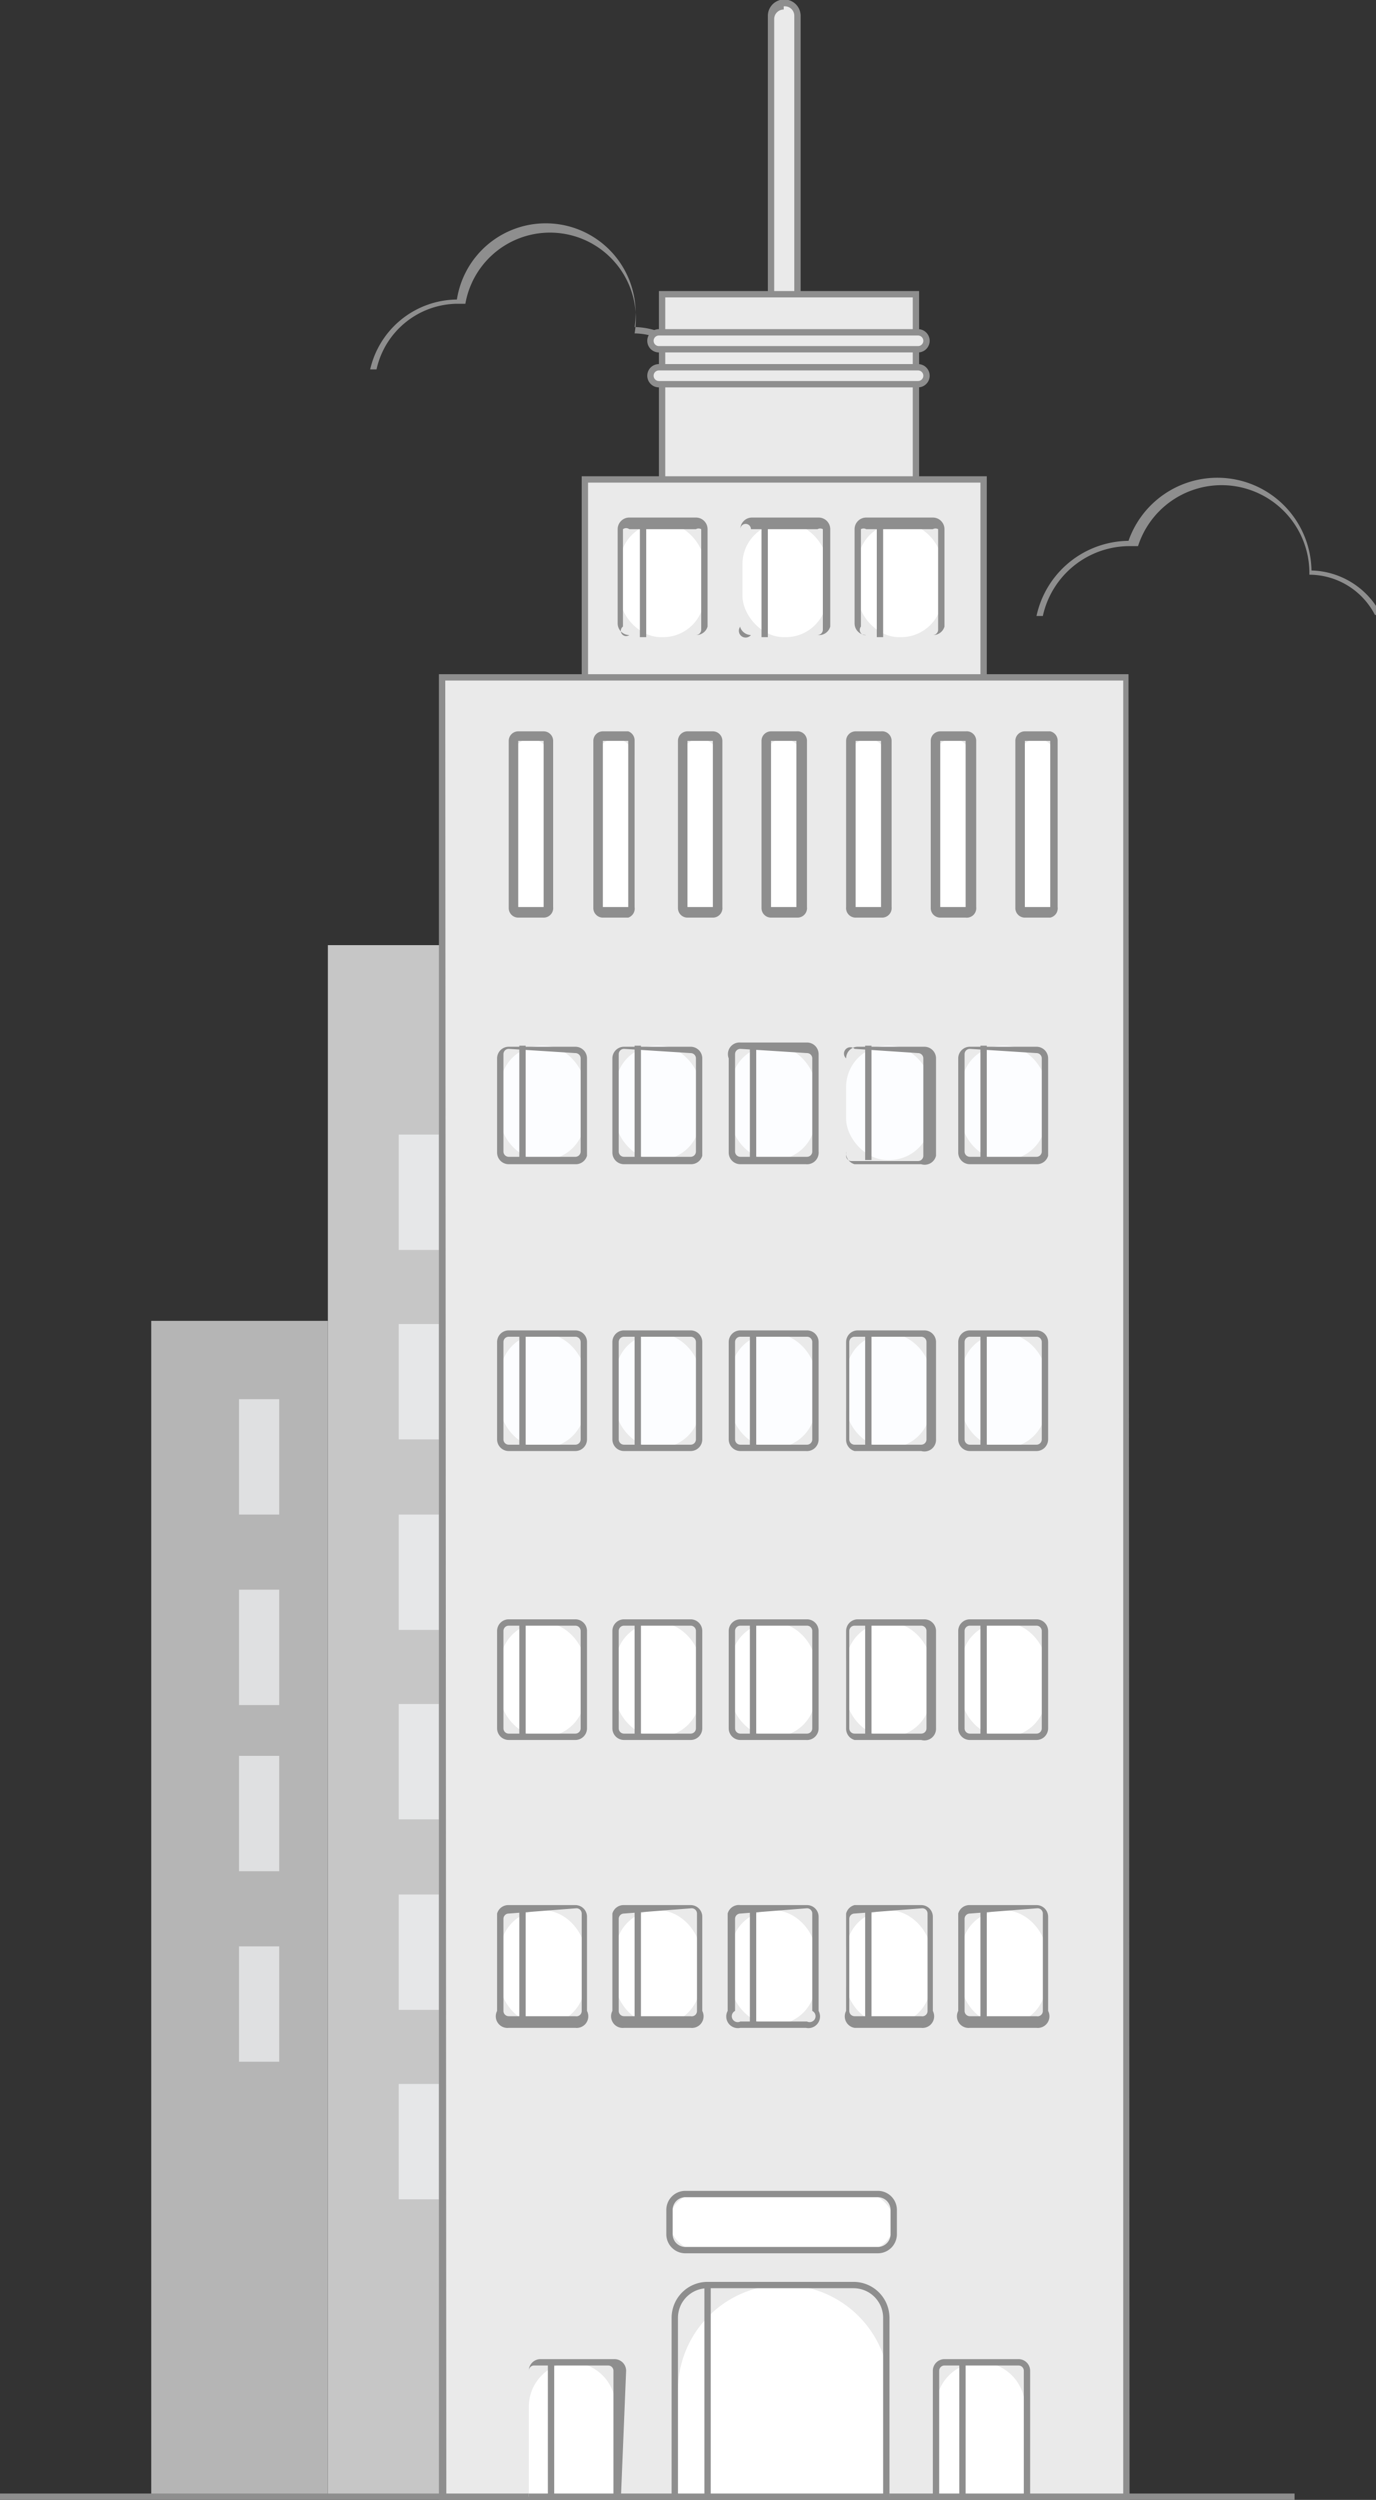 <svg xmlns="http://www.w3.org/2000/svg" viewBox="0 0 13.01 23.62"><rect x="0" y="0" width="13.01" height="23.62" fill="#333333" stroke="none"/><defs><style>.cls-1{fill:#c6c6c6;}.cls-2{fill:#b5b5b5;}.cls-3,.cls-7{fill:#fcfdff;}.cls-3{opacity:0.6;}.cls-4{fill:#8e8e8e;}.cls-5{fill:#eaeaea;}.cls-6{fill:#fff;}</style></defs><title>Asset 2</title><g id="Layer_2" data-name="Layer 2"><g id="Layer_4" data-name="Layer 4"><rect class="cls-1" x="3.1" y="8.93" width="4.72" height="14.65"/><rect class="cls-2" x="1.43" y="12.48" width="1.67" height="11.11"/><rect class="cls-3" x="3.77" y="10.72" width="0.38" height="1.09"/><rect class="cls-3" x="3.77" y="12.51" width="0.38" height="1.09"/><rect class="cls-3" x="2.26" y="13.22" width="0.38" height="1.09"/><rect class="cls-3" x="2.26" y="15.02" width="0.38" height="1.09"/><rect class="cls-3" x="2.26" y="16.59" width="0.38" height="1.09"/><rect class="cls-3" x="2.26" y="18.39" width="0.38" height="1.09"/><rect class="cls-3" x="3.77" y="14.31" width="0.38" height="1.09"/><rect class="cls-3" x="3.77" y="16.1" width="0.38" height="1.09"/><rect class="cls-3" x="3.77" y="17.9" width="0.38" height="1.09"/><rect class="cls-3" x="3.77" y="19.69" width="0.38" height="1.09"/><path class="cls-4" d="M6.58,3.53l0,0A.65.65,0,0,0,6,3.15h0v0A.78.78,0,0,0,4.4,2.87v0H4.32a.79.79,0,0,0-.76.62,0,0,0,1,1-.06,0,.85.85,0,0,1,.82-.66h0A.84.84,0,0,1,6,3.09a.71.71,0,0,1,.62.39,0,0,0,0,1,0,0Z"/><line class="cls-4" y1="23.59" x2="12.24" y2="23.59"/><rect class="cls-4" y="23.56" width="12.24" height="0.06"/><path class="cls-5" d="M7.41,3.06h0a.12.12,0,0,1-.12-.12V.15A.12.12,0,0,1,7.41,0h0a.12.12,0,0,1,.12.12V2.93A.12.12,0,0,1,7.41,3.06Z"/><path class="cls-4" d="M7.41,3.09a.15.15,0,0,1-.15-.15V.15a.15.15,0,0,1,.31,0V2.93A.15.15,0,0,1,7.41,3.09Zm0-3a.09.09,0,0,0-.09.09V2.93a.09.09,0,0,0,.19,0V.15A.09.09,0,0,0,7.41.06Z"/><rect class="cls-5" x="6.26" y="2.78" width="2.4" height="3.43"/><path class="cls-4" d="M8.69,6.25H6.23V2.75H8.69Zm-2.4-.06H8.63V2.81H6.29Z"/><rect class="cls-5" x="5.53" y="4.53" width="3.78" height="2.83"/><path class="cls-4" d="M9.33,7.39H5.5V4.5H9.33ZM5.56,7.33H9.27V4.56H5.56Z"/><rect class="cls-5" x="4.18" y="6.4" width="6.46" height="17.19"/><path class="cls-4" d="M10.68,23.62H4.15V6.37h6.52Zm-6.46-.06h6.4V6.43H4.21Z"/><rect class="cls-6" x="4.84" y="6.98" width="0.36" height="1.66" rx="0.18" ry="0.18"/><path class="cls-4" d="M5.14,8.67H4.9a.09.09,0,0,1-.09-.09V7a.09.09,0,0,1,.09-.09h.24A.09.09,0,0,1,5.23,7V8.57A.09.09,0,0,1,5.14,8.67ZM4.9,7a0,0,0,0,0,0,0V8.57a0,0,0,0,0,0,0h.24a0,0,0,0,0,0,0V7a0,0,0,0,0,0,0Z"/><rect class="cls-6" x="5.64" y="6.98" width="0.36" height="1.66" rx="0.18" ry="0.18"/><path class="cls-4" d="M5.94,8.67H5.7a.09.09,0,0,1-.09-.09V7a.09.09,0,0,1,.09-.09h.24A.09.09,0,0,1,6,7V8.57A.09.09,0,0,1,5.94,8.67ZM5.7,7a0,0,0,0,0,0,0V8.57a0,0,0,0,0,0,0h.24a0,0,0,0,0,0,0V7a0,0,0,0,0,0,0Z"/><rect class="cls-6" x="6.44" y="6.98" width="0.36" height="1.66" rx="0.18" ry="0.18"/><path class="cls-4" d="M6.74,8.67H6.5a.09.09,0,0,1-.09-.09V7a.09.09,0,0,1,.09-.09h.24A.09.09,0,0,1,6.83,7V8.57A.09.09,0,0,1,6.74,8.67ZM6.5,7a0,0,0,0,0,0,0V8.57a0,0,0,0,0,0,0h.24a0,0,0,0,0,0,0V7a0,0,0,0,0,0,0Z"/><rect class="cls-6" x="7.23" y="6.98" width="0.36" height="1.66" rx="0.18" ry="0.18"/><path class="cls-4" d="M7.54,8.67H7.29a.09.09,0,0,1-.09-.09V7a.09.09,0,0,1,.09-.09h.24A.09.09,0,0,1,7.63,7V8.57A.09.09,0,0,1,7.54,8.67ZM7.29,7a0,0,0,0,0,0,0V8.57a0,0,0,0,0,0,0h.24a0,0,0,0,0,0,0V7a0,0,0,0,0,0,0Z"/><rect class="cls-6" x="8.03" y="6.98" width="0.36" height="1.66" rx="0.18" ry="0.18"/><path class="cls-4" d="M8.34,8.67H8.09A.09.09,0,0,1,8,8.57V7a.09.09,0,0,1,.09-.09h.24A.09.09,0,0,1,8.43,7V8.57A.09.09,0,0,1,8.34,8.67ZM8.09,7a0,0,0,0,0,0,0V8.57a0,0,0,0,0,0,0h.24a0,0,0,0,0,0,0V7a0,0,0,0,0,0,0Z"/><rect class="cls-6" x="8.83" y="6.98" width="0.36" height="1.66" rx="0.18" ry="0.18"/><path class="cls-4" d="M9.13,8.67H8.89a.09.09,0,0,1-.09-.09V7a.09.09,0,0,1,.09-.09h.24A.09.09,0,0,1,9.23,7V8.57A.09.09,0,0,1,9.13,8.67ZM8.89,7a0,0,0,0,0,0,0V8.57a0,0,0,0,0,0,0h.24a0,0,0,0,0,0,0V7a0,0,0,0,0,0,0Z"/><rect class="cls-6" x="9.63" y="6.98" width="0.36" height="1.66" rx="0.18" ry="0.18"/><path class="cls-4" d="M9.93,8.67H9.69a.09.09,0,0,1-.09-.09V7a.09.09,0,0,1,.09-.09h.24A.09.09,0,0,1,10,7V8.57A.09.09,0,0,1,9.93,8.67ZM9.69,7a0,0,0,0,0,0,0V8.57a0,0,0,0,0,0,0h.24a0,0,0,0,0,0,0V7a0,0,0,0,0,0,0Z"/><path class="cls-6" d="M7.35,21.59h.06a1,1,0,0,1,1,1v1a0,0,0,0,1,0,0h-2a0,0,0,0,1,0,0v-1A1,1,0,0,1,7.35,21.59Z"/><path class="cls-4" d="M8.41,23.62H6.35V21.9a.34.34,0,0,1,.34-.34H8.07a.34.34,0,0,1,.34.34Zm-2-.06H8.35V21.9a.28.28,0,0,0-.28-.28H6.69a.28.28,0,0,0-.28.28Z"/><path class="cls-6" d="M5.4,22.32h0a.42.42,0,0,1,.42.42v.85a0,0,0,0,1,0,0H5a0,0,0,0,1,0,0v-.85A.42.42,0,0,1,5.4,22.32Z"/><path class="cls-4" d="M5.87,23.62H5V22.4a.11.11,0,0,1,.11-.11h.7a.11.11,0,0,1,.11.11ZM5,23.56h.8V22.4a.05.05,0,0,0-.05-.05h-.7A.05.05,0,0,0,5,22.4Z"/><path class="cls-6" d="M9.27,22.32h0a.42.42,0,0,1,.42.42v.85a0,0,0,0,1,0,0H8.85a0,0,0,0,1,0,0v-.85A.42.42,0,0,1,9.27,22.32Z"/><path class="cls-4" d="M9.74,23.62H8.82V22.4a.11.11,0,0,1,.11-.11h.7a.11.11,0,0,1,.11.11Zm-.86-.06h.8V22.4a.05.05,0,0,0-.05-.05h-.7a.05.05,0,0,0-.05.05Z"/><line class="cls-4" x1="6.69" y1="21.59" x2="6.69" y2="23.59"/><rect class="cls-4" x="6.66" y="21.59" width="0.06" height="2"/><line class="cls-4" x1="5.21" y1="22.32" x2="5.21" y2="23.59"/><rect class="cls-4" x="5.18" y="22.32" width="0.06" height="1.27"/><line class="cls-4" x1="9.1" y1="22.32" x2="9.1" y2="23.59"/><rect class="cls-4" x="9.07" y="22.32" width="0.06" height="1.27"/><rect class="cls-6" x="5.86" y="4.94" width="0.8" height="1.08" rx="0.39" ry="0.39"/><path class="cls-4" d="M6.58,6H5.95a.11.11,0,0,1-.11-.11V5a.11.11,0,0,1,.11-.11h.63A.11.11,0,0,1,6.69,5v.92A.11.11,0,0,1,6.58,6ZM5.95,5A.05.05,0,0,0,5.89,5v.92A.05.05,0,0,0,5.95,6h.63a.05.05,0,0,0,.05-.05V5A.05.05,0,0,0,6.58,5Z"/><line class="cls-4" x1="6.08" y1="4.94" x2="6.08" y2="6.02"/><rect class="cls-4" x="6.05" y="4.94" width="0.06" height="1.08"/><rect class="cls-6" x="7.02" y="4.94" width="0.8" height="1.08" rx="0.39" ry="0.39"/><path class="cls-4" d="M7.73,6H7.1A.11.11,0,0,1,7,5.93V5a.11.11,0,0,1,.11-.11h.63A.11.11,0,0,1,7.85,5v.92A.11.11,0,0,1,7.73,6ZM7.1,5A.05.05,0,0,0,7,5v.92A.05.05,0,0,0,7.1,6h.63a.05.05,0,0,0,.05-.05V5A.05.05,0,0,0,7.73,5Z"/><line class="cls-4" x1="7.23" y1="4.94" x2="7.23" y2="6.02"/><rect class="cls-4" x="7.2" y="4.94" width="0.06" height="1.08"/><rect class="cls-6" x="8.11" y="4.94" width="0.8" height="1.08" rx="0.39" ry="0.39"/><path class="cls-4" d="M8.82,6H8.19a.11.11,0,0,1-.11-.11V5a.11.11,0,0,1,.11-.11h.63A.11.11,0,0,1,8.93,5v.92A.11.11,0,0,1,8.82,6ZM8.19,5A.05.05,0,0,0,8.14,5v.92A.05.05,0,0,0,8.19,6h.63a.05.05,0,0,0,.05-.05V5A.05.05,0,0,0,8.82,5Z"/><line class="cls-4" x1="8.32" y1="4.94" x2="8.32" y2="6.02"/><rect class="cls-4" x="8.29" y="4.94" width="0.06" height="1.08"/><path class="cls-5" d="M8.68,3.3H6.23a.08.08,0,0,1-.08-.08h0a.08.08,0,0,1,.08-.08H8.68a.08.08,0,0,1,.08.08h0A.08.08,0,0,1,8.68,3.3Z"/><path class="cls-4" d="M8.68,3.33H6.23a.11.11,0,1,1,0-.22H8.68a.11.11,0,1,1,0,.22ZM6.23,3.17a.05.05,0,0,0,0,.1H8.68a.05.05,0,0,0,0-.1Z"/><path class="cls-5" d="M8.68,3.63H6.23a.08.08,0,0,1-.08-.08h0a.08.08,0,0,1,.08-.08H8.68a.08.08,0,0,1,.08.08h0A.08.08,0,0,1,8.68,3.63Z"/><path class="cls-4" d="M8.68,3.66H6.23a.11.11,0,0,1,0-.22H8.68a.11.11,0,0,1,0,.22ZM6.23,3.5a.05.05,0,0,0,0,.1H8.68a.05.05,0,0,0,0-.1Z"/><rect class="cls-7" x="4.73" y="9.88" width="0.8" height="1.08" rx="0.39" ry="0.39"/><path class="cls-4" d="M5.44,11H4.81a.11.11,0,0,1-.11-.11V10a.11.11,0,0,1,.11-.11h.63a.11.11,0,0,1,.11.11v.92A.11.11,0,0,1,5.44,11ZM4.81,9.91a.05.05,0,0,0-.05.05v.92a.05.05,0,0,0,.05.05h.63a.05.05,0,0,0,.05-.05V10a.05.05,0,0,0-.05-.05Z"/><line class="cls-4" x1="4.94" y1="9.88" x2="4.94" y2="10.96"/><rect class="cls-4" x="4.91" y="9.88" width="0.06" height="1.08"/><rect class="cls-7" x="5.82" y="9.88" width="0.8" height="1.08" rx="0.39" ry="0.39"/><path class="cls-4" d="M6.53,11H5.9a.11.11,0,0,1-.11-.11V10a.11.11,0,0,1,.11-.11h.63a.11.11,0,0,1,.11.11v.92A.11.11,0,0,1,6.53,11ZM5.9,9.91a.05.05,0,0,0-.05.05v.92a.05.05,0,0,0,.05.05h.63a.05.05,0,0,0,.05-.05V10a.05.05,0,0,0-.05-.05Z"/><line class="cls-4" x1="6.03" y1="9.88" x2="6.03" y2="10.96"/><rect class="cls-4" x="6" y="9.88" width="0.06" height="1.08"/><rect class="cls-7" x="6.91" y="9.88" width="0.8" height="1.08" rx="0.39" ry="0.39"/><path class="cls-4" d="M7.62,11H7a.11.11,0,0,1-.11-.11V10A.11.11,0,0,1,7,9.85h.63a.11.11,0,0,1,.11.11v.92A.11.11,0,0,1,7.62,11ZM7,9.91a.05.05,0,0,0-.05.05v.92a.05.05,0,0,0,.05.05h.63a.05.05,0,0,0,.05-.05V10a.05.05,0,0,0-.05-.05Z"/><line class="cls-4" x1="7.12" y1="9.88" x2="7.12" y2="10.96"/><rect class="cls-4" x="7.09" y="9.88" width="0.06" height="1.08"/><rect class="cls-7" x="8" y="9.88" width="0.8" height="1.08" rx="0.39" ry="0.39"/><path class="cls-4" d="M8.71,11H8.08A.11.11,0,0,1,8,10.88V10a.11.11,0,0,1,.11-.11h.63a.11.11,0,0,1,.11.11v.92A.11.11,0,0,1,8.71,11ZM8.08,9.91A.05.05,0,0,0,8,10v.92a.05.05,0,0,0,.05.05h.63a.05.05,0,0,0,.05-.05V10a.05.05,0,0,0-.05-.05Z"/><line class="cls-4" x1="8.21" y1="9.88" x2="8.21" y2="10.96"/><rect class="cls-4" x="8.18" y="9.88" width="0.06" height="1.08"/><rect class="cls-7" x="9.09" y="9.88" width="0.8" height="1.08" rx="0.39" ry="0.39"/><path class="cls-4" d="M9.8,11H9.17a.11.11,0,0,1-.11-.11V10a.11.11,0,0,1,.11-.11H9.8a.11.11,0,0,1,.11.11v.92A.11.11,0,0,1,9.8,11ZM9.17,9.91a.05.05,0,0,0-.05.05v.92a.05.05,0,0,0,.05.05H9.8a.05.05,0,0,0,.05-.05V10a.05.05,0,0,0-.05-.05Z"/><line class="cls-4" x1="9.3" y1="9.88" x2="9.3" y2="10.96"/><rect class="cls-4" x="9.27" y="9.88" width="0.06" height="1.08"/><rect class="cls-7" x="4.73" y="12.6" width="0.8" height="1.08" rx="0.39" ry="0.39"/><path class="cls-4" d="M5.44,13.71H4.81a.11.11,0,0,1-.11-.11v-.92a.11.11,0,0,1,.11-.11h.63a.11.11,0,0,1,.11.11v.92A.11.11,0,0,1,5.44,13.71Zm-.63-1.08a.05.05,0,0,0-.05.05v.92a.05.05,0,0,0,.05.05h.63a.05.05,0,0,0,.05-.05v-.92a.05.05,0,0,0-.05-.05Z"/><line class="cls-4" x1="4.94" y1="12.6" x2="4.94" y2="13.68"/><rect class="cls-4" x="4.91" y="12.6" width="0.06" height="1.08"/><rect class="cls-7" x="5.82" y="12.6" width="0.8" height="1.08" rx="0.39" ry="0.39"/><path class="cls-4" d="M6.53,13.71H5.9a.11.11,0,0,1-.11-.11v-.92a.11.11,0,0,1,.11-.11h.63a.11.11,0,0,1,.11.11v.92A.11.11,0,0,1,6.53,13.71ZM5.9,12.63a.05.05,0,0,0-.05.05v.92a.05.05,0,0,0,.05.05h.63a.05.05,0,0,0,.05-.05v-.92a.05.05,0,0,0-.05-.05Z"/><line class="cls-4" x1="6.03" y1="12.6" x2="6.03" y2="13.68"/><rect class="cls-4" x="6" y="12.6" width="0.06" height="1.08"/><rect class="cls-7" x="6.91" y="12.6" width="0.8" height="1.08" rx="0.39" ry="0.39"/><path class="cls-4" d="M7.62,13.71H7a.11.11,0,0,1-.11-.11v-.92A.11.11,0,0,1,7,12.57h.63a.11.11,0,0,1,.11.11v.92A.11.11,0,0,1,7.62,13.71ZM7,12.63a.05.05,0,0,0-.05.05v.92a.05.05,0,0,0,.05.05h.63a.05.05,0,0,0,.05-.05v-.92a.05.05,0,0,0-.05-.05Z"/><line class="cls-4" x1="7.12" y1="12.6" x2="7.12" y2="13.68"/><rect class="cls-4" x="7.09" y="12.6" width="0.06" height="1.08"/><rect class="cls-7" x="8" y="12.6" width="0.8" height="1.08" rx="0.39" ry="0.39"/><path class="cls-4" d="M8.71,13.71H8.08A.11.11,0,0,1,8,13.6v-.92a.11.11,0,0,1,.11-.11h.63a.11.11,0,0,1,.11.11v.92A.11.11,0,0,1,8.71,13.71Zm-.63-1.08a.05.05,0,0,0-.05.05v.92a.05.05,0,0,0,.05.05h.63a.05.05,0,0,0,.05-.05v-.92a.05.05,0,0,0-.05-.05Z"/><line class="cls-4" x1="8.21" y1="12.6" x2="8.21" y2="13.68"/><rect class="cls-4" x="8.18" y="12.6" width="0.06" height="1.08"/><rect class="cls-7" x="9.09" y="12.6" width="0.8" height="1.08" rx="0.39" ry="0.39"/><path class="cls-4" d="M9.8,13.71H9.17a.11.11,0,0,1-.11-.11v-.92a.11.11,0,0,1,.11-.11H9.8a.11.11,0,0,1,.11.11v.92A.11.11,0,0,1,9.8,13.71Zm-.63-1.08a.05.05,0,0,0-.05.05v.92a.05.05,0,0,0,.05.05H9.8a.05.05,0,0,0,.05-.05v-.92a.05.05,0,0,0-.05-.05Z"/><line class="cls-4" x1="9.3" y1="12.6" x2="9.3" y2="13.68"/><rect class="cls-4" x="9.27" y="12.6" width="0.06" height="1.08"/><rect class="cls-6" x="4.73" y="15.33" width="0.8" height="1.08" rx="0.39" ry="0.39"/><path class="cls-4" d="M5.44,16.44H4.81a.11.11,0,0,1-.11-.11v-.92a.11.11,0,0,1,.11-.11h.63a.11.11,0,0,1,.11.11v.92A.11.11,0,0,1,5.44,16.44Zm-.63-1.08a.05.05,0,0,0-.05.05v.92a.05.05,0,0,0,.05.05h.63a.05.05,0,0,0,.05-.05v-.92a.05.05,0,0,0-.05-.05Z"/><line class="cls-4" x1="4.94" y1="15.33" x2="4.94" y2="16.41"/><rect class="cls-4" x="4.91" y="15.33" width="0.06" height="1.08"/><rect class="cls-6" x="5.82" y="15.33" width="0.8" height="1.08" rx="0.39" ry="0.39"/><path class="cls-4" d="M6.53,16.44H5.9a.11.11,0,0,1-.11-.11v-.92a.11.11,0,0,1,.11-.11h.63a.11.11,0,0,1,.11.11v.92A.11.11,0,0,1,6.53,16.44ZM5.9,15.36a.05.05,0,0,0-.05.05v.92a.05.05,0,0,0,.05.05h.63a.05.05,0,0,0,.05-.05v-.92a.05.05,0,0,0-.05-.05Z"/><line class="cls-4" x1="6.03" y1="15.33" x2="6.03" y2="16.41"/><rect class="cls-4" x="6" y="15.33" width="0.06" height="1.08"/><rect class="cls-6" x="6.91" y="15.33" width="0.8" height="1.08" rx="0.39" ry="0.39"/><path class="cls-4" d="M7.62,16.44H7a.11.11,0,0,1-.11-.11v-.92A.11.11,0,0,1,7,15.3h.63a.11.11,0,0,1,.11.11v.92A.11.11,0,0,1,7.62,16.44ZM7,15.36a.05.05,0,0,0-.05.05v.92a.05.05,0,0,0,.05.05h.63a.05.05,0,0,0,.05-.05v-.92a.05.05,0,0,0-.05-.05Z"/><line class="cls-4" x1="7.12" y1="15.33" x2="7.12" y2="16.41"/><rect class="cls-4" x="7.09" y="15.33" width="0.06" height="1.08"/><rect class="cls-6" x="8" y="15.33" width="0.8" height="1.08" rx="0.39" ry="0.39"/><path class="cls-4" d="M8.71,16.44H8.08A.11.11,0,0,1,8,16.33v-.92a.11.11,0,0,1,.11-.11h.63a.11.11,0,0,1,.11.11v.92A.11.11,0,0,1,8.71,16.44Zm-.63-1.08a.05.05,0,0,0-.05.05v.92a.05.05,0,0,0,.05.05h.63a.05.05,0,0,0,.05-.05v-.92a.05.05,0,0,0-.05-.05Z"/><line class="cls-4" x1="8.21" y1="15.33" x2="8.21" y2="16.41"/><rect class="cls-4" x="8.18" y="15.33" width="0.06" height="1.08"/><rect class="cls-6" x="9.09" y="15.33" width="0.8" height="1.08" rx="0.39" ry="0.39"/><path class="cls-4" d="M9.8,16.44H9.17a.11.11,0,0,1-.11-.11v-.92a.11.11,0,0,1,.11-.11H9.8a.11.11,0,0,1,.11.11v.92A.11.11,0,0,1,9.8,16.44Zm-.63-1.08a.05.05,0,0,0-.05.05v.92a.05.05,0,0,0,.05.05H9.8a.05.05,0,0,0,.05-.05v-.92a.05.05,0,0,0-.05-.05Z"/><line class="cls-4" x1="9.3" y1="15.33" x2="9.3" y2="16.41"/><rect class="cls-4" x="9.27" y="15.33" width="0.06" height="1.08"/><rect class="cls-6" x="4.73" y="18.05" width="0.8" height="1.08" rx="0.39" ry="0.39"/><path class="cls-4" d="M5.44,19.16H4.81A.11.11,0,0,1,4.7,19v-.92A.11.11,0,0,1,4.81,18h.63a.11.11,0,0,1,.11.11V19A.11.11,0,0,1,5.44,19.16Zm-.63-1.08a.05.05,0,0,0-.05.05V19a.05.05,0,0,0,.05.05h.63A.05.05,0,0,0,5.5,19v-.92a.05.05,0,0,0-.05-.05Z"/><line class="cls-4" x1="4.94" y1="18.05" x2="4.94" y2="19.13"/><rect class="cls-4" x="4.91" y="18.05" width="0.06" height="1.08"/><rect class="cls-6" x="5.82" y="18.05" width="0.8" height="1.08" rx="0.39" ry="0.39"/><path class="cls-4" d="M6.53,19.16H5.9A.11.11,0,0,1,5.79,19v-.92A.11.11,0,0,1,5.9,18h.63a.11.11,0,0,1,.11.11V19A.11.11,0,0,1,6.53,19.16ZM5.9,18.08a.05.05,0,0,0-.05.05V19a.05.05,0,0,0,.05.05h.63A.05.05,0,0,0,6.59,19v-.92a.05.05,0,0,0-.05-.05Z"/><line class="cls-4" x1="6.03" y1="18.05" x2="6.03" y2="19.13"/><rect class="cls-4" x="6" y="18.05" width="0.06" height="1.08"/><rect class="cls-6" x="6.91" y="18.05" width="0.8" height="1.08" rx="0.39" ry="0.39"/><path class="cls-4" d="M7.62,19.16H7A.11.11,0,0,1,6.88,19v-.92A.11.11,0,0,1,7,18h.63a.11.11,0,0,1,.11.11V19A.11.11,0,0,1,7.62,19.16ZM7,18.08a.05.05,0,0,0-.05.05V19A.05.05,0,0,0,7,19.1h.63A.05.05,0,0,0,7.68,19v-.92a.05.05,0,0,0-.05-.05Z"/><line class="cls-4" x1="7.12" y1="18.05" x2="7.12" y2="19.13"/><rect class="cls-4" x="7.09" y="18.05" width="0.06" height="1.08"/><rect class="cls-6" x="8" y="18.05" width="0.8" height="1.08" rx="0.39" ry="0.39"/><path class="cls-4" d="M8.71,19.16H8.08A.11.11,0,0,1,8,19v-.92A.11.11,0,0,1,8.08,18h.63a.11.11,0,0,1,.11.11V19A.11.11,0,0,1,8.71,19.16Zm-.63-1.08a.05.05,0,0,0-.05.05V19a.05.05,0,0,0,.05.05h.63A.05.05,0,0,0,8.77,19v-.92a.05.05,0,0,0-.05-.05Z"/><line class="cls-4" x1="8.21" y1="18.05" x2="8.21" y2="19.13"/><rect class="cls-4" x="8.18" y="18.05" width="0.06" height="1.08"/><rect class="cls-6" x="9.09" y="18.05" width="0.8" height="1.08" rx="0.39" ry="0.39"/><path class="cls-4" d="M9.8,19.16H9.17A.11.11,0,0,1,9.06,19v-.92A.11.11,0,0,1,9.17,18H9.8a.11.11,0,0,1,.11.11V19A.11.11,0,0,1,9.8,19.16Zm-.63-1.08a.05.05,0,0,0-.05.05V19a.05.05,0,0,0,.05.05H9.8A.05.05,0,0,0,9.86,19v-.92a.05.05,0,0,0-.05-.05Z"/><line class="cls-4" x1="9.3" y1="18.05" x2="9.3" y2="19.13"/><rect class="cls-4" x="9.27" y="18.05" width="0.06" height="1.08"/><rect class="cls-6" x="6.33" y="20.73" width="2.12" height="0.53" rx="0.26" ry="0.26"/><path class="cls-4" d="M8.3,21.29H6.48a.18.18,0,0,1-.18-.18v-.23a.18.18,0,0,1,.18-.18H8.3a.18.18,0,0,1,.18.18v.23A.18.18,0,0,1,8.3,21.29Zm-1.82-.53a.12.12,0,0,0-.12.12v.23a.12.12,0,0,0,.12.12H8.3a.12.12,0,0,0,.12-.12v-.23a.12.12,0,0,0-.12-.12Z"/><path class="cls-4" d="M13,5.81l0,0a.7.7,0,0,0-.62-.38h0v0a.83.83,0,0,0-1.62-.27v0h-.08a.84.84,0,0,0-.82.66,0,0,0,0,1-.06,0,.9.9,0,0,1,.87-.71h0a.89.89,0,0,1,1.73.28.76.76,0,0,1,.66.42,0,0,0,0,1,0,0Z"/></g></g></svg>